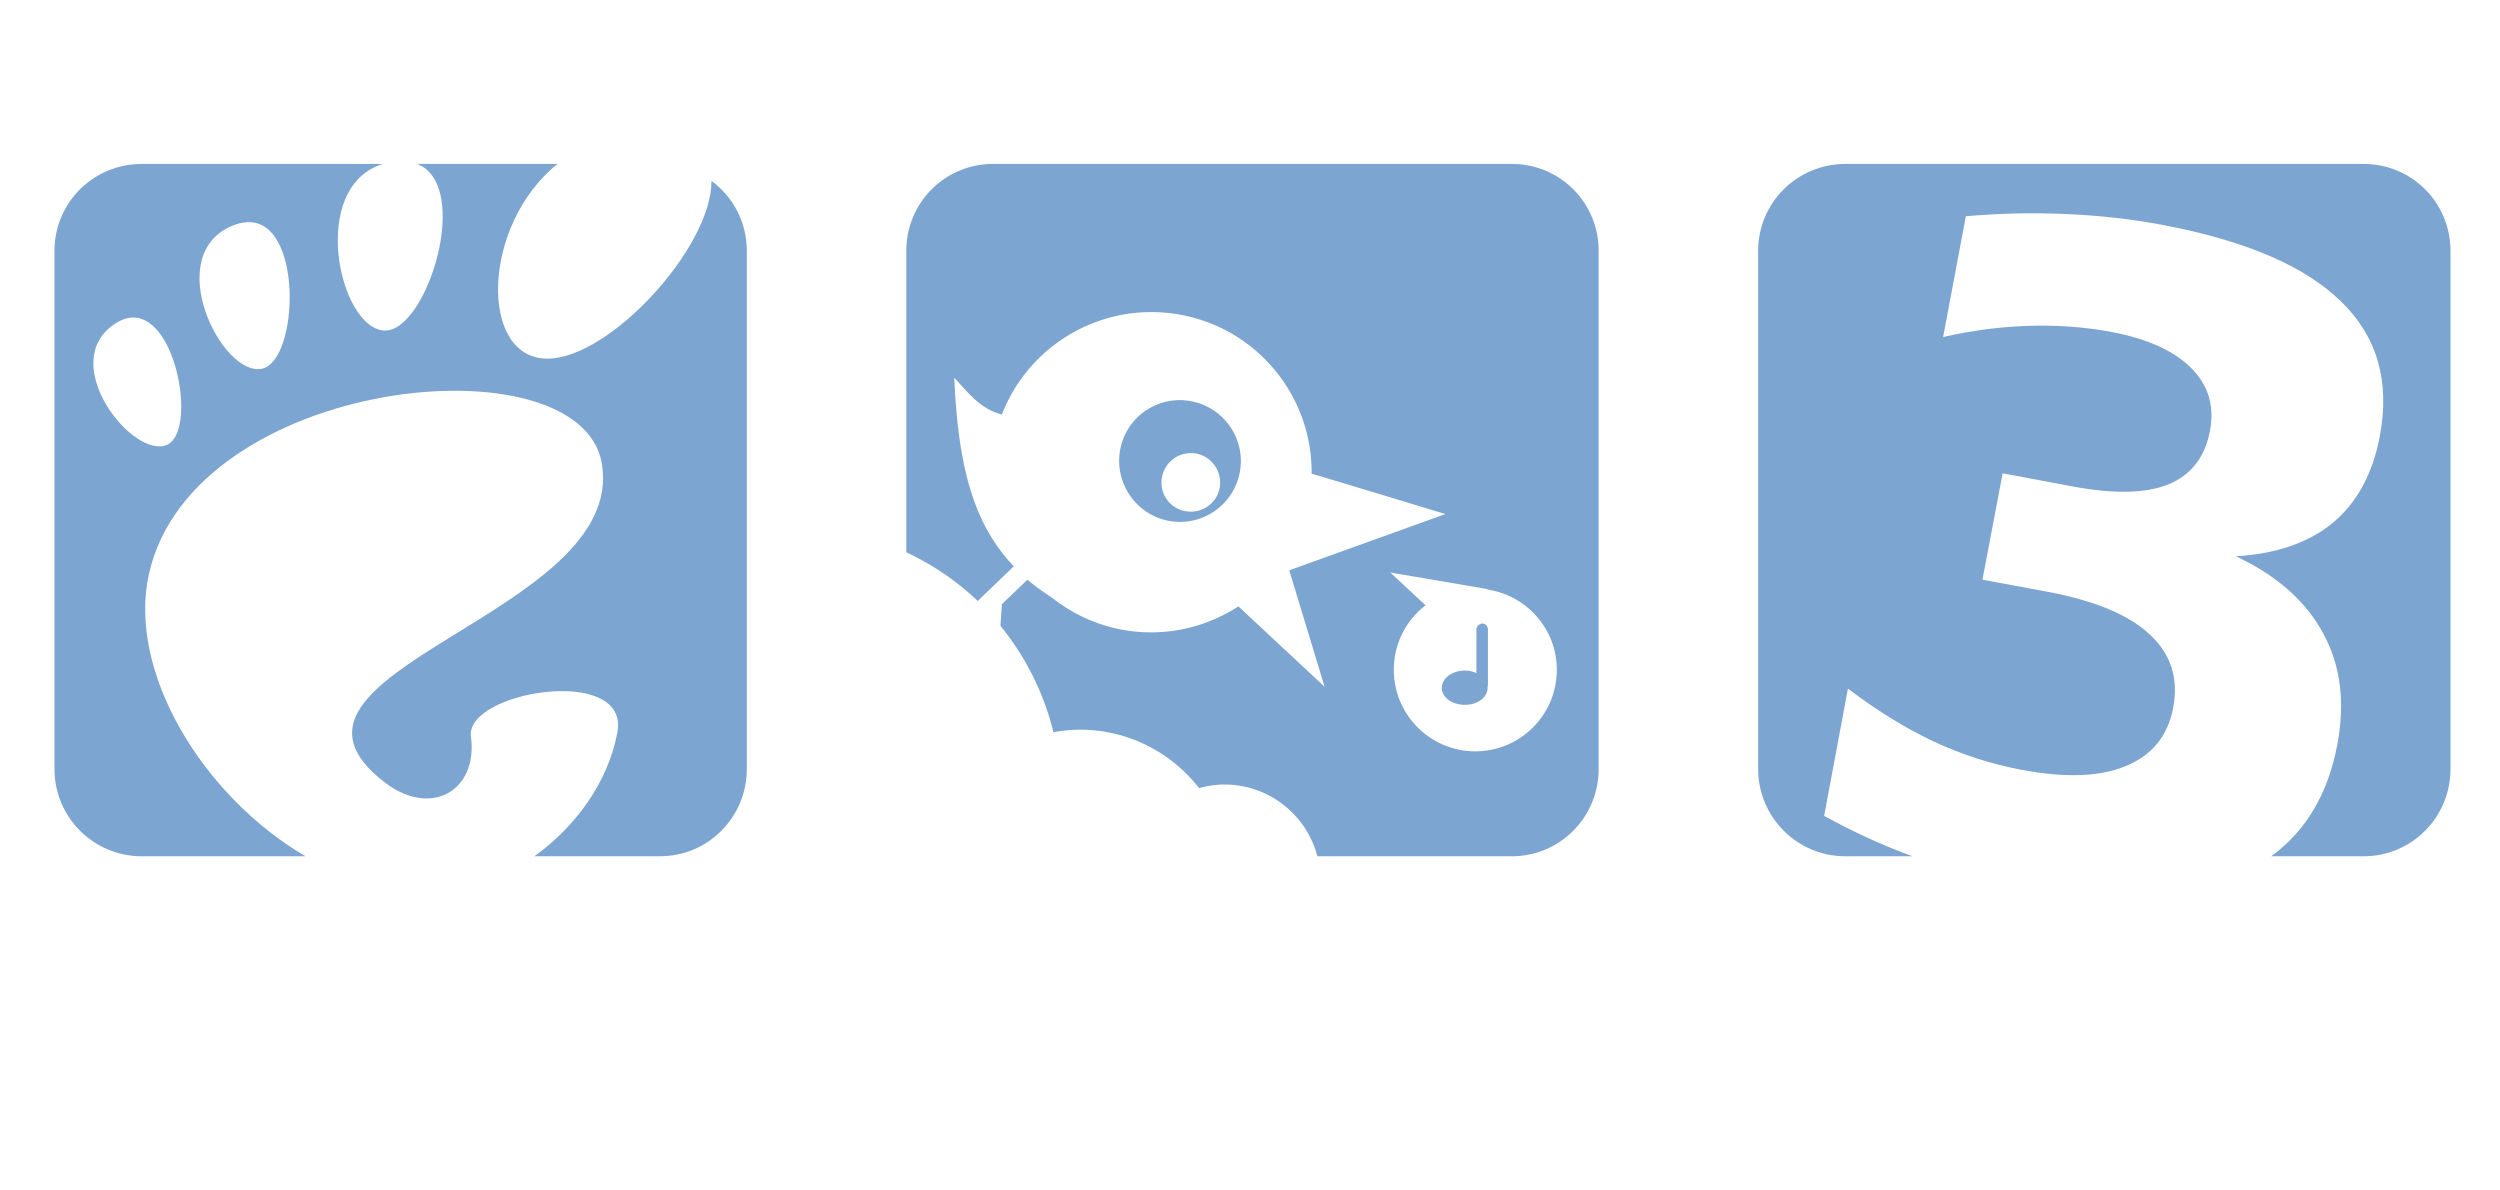<?xml version="1.0" encoding="UTF-8" standalone="no"?>
<!-- Created with Inkscape (http://www.inkscape.org/) -->

<svg
   xmlns:dc="http://purl.org/dc/elements/1.1/"
   xmlns:cc="http://creativecommons.org/ns#"
   xmlns:rdf="http://www.w3.org/1999/02/22-rdf-syntax-ns#"
   xmlns:svg="http://www.w3.org/2000/svg"
   xmlns="http://www.w3.org/2000/svg"
   xmlns:sodipodi="http://sodipodi.sourceforge.net/DTD/sodipodi-0.dtd"
   xmlns:inkscape="http://www.inkscape.org/namespaces/inkscape"
   width="744.094"
   height="354.331"
   id="svg3199"
   version="1.1"
   inkscape:version="0.48.0 r9654"
   sodipodi:docname="gnome3-thirt-print.svg">
  <defs
     id="defs3201" />
  <sodipodi:namedview
     id="base"
     pagecolor="#ffffff"
     bordercolor="#666666"
     borderopacity="1.0"
     inkscape:pageopacity="0.0"
     inkscape:pageshadow="2"
     inkscape:zoom="0.70710678"
     inkscape:cx="308.41954"
     inkscape:cy="222.48662"
     inkscape:document-units="px"
     inkscape:current-layer="layer1"
     showgrid="false"
     units="cm"
     inkscape:window-width="1366"
     inkscape:window-height="707"
     inkscape:window-x="0"
     inkscape:window-y="26"
     inkscape:window-maximized="1" />
  <g
     inkscape:label="Layer 1"
     inkscape:groupmode="layer"
     id="layer1"
     transform="translate(0,-698.03)">
    <path
       inkscape:connector-curvature="0"
       style="color:#000000;fill:#7ca5d2;fill-opacity:1;stroke:none;stroke-width:5;marker:none;visibility:visible;display:inline;overflow:visible;enable-background:accumulate"
       d="m 42.187,746.823 c -14.353,0 -25.973,11.512 -25.973,25.865 l 0,154.226 c 0,14.353 11.619,25.973 25.973,25.973 l 48.726,0 C 60.066,934.769 37.873,897.76 44.333,868.852 57.477,809.992 172.803,798.393 179.134,836.01 c 7.627,45.319 -108.071,61.811 -64.502,94.983 13.686,10.42 27.66,2.427 25.543,-13.738 -1.767,-13.485 47.425,-21.561 43.574,-1.181 -2.827,14.983 -12.579,28.093 -24.685,36.813 l 37.349,0 c 14.353,0 25.865,-11.619 25.865,-25.973 l 0,-154.226 c 0,-8.591 -4.117,-16.113 -10.518,-20.821 0.153,19.653 -30.195,52.911 -48.833,52.911 -20.357,0 -19.735,-39.66 3.005,-57.956 l -41.749,0 c 16.486,6.505 2.776,50.357 -9.874,49.584 -13.458,-0.821 -22.566,-42.795 -0.322,-49.584 l -71.8,0 z m 30.802,17.387 c 17.413,-1.848 16.12,41.294 4.937,43.574 -11.92,2.436 -29.97,-33.828 -8.693,-42.608 1.33,-0.549 2.596,-0.843 3.756,-0.966 z m -33.056,28.334 c 12.949,0.436 18.535,34.026 9.767,37.886 -10.021,4.409 -32.809,-24.078 -15.777,-35.847 2.13,-1.471 4.16,-2.101 6.01,-2.039 z"
       id="rect16600" />
    <path
       inkscape:connector-curvature="0"
       style="color:#000000;fill:#7ca5d2;fill-opacity:1;stroke:none;stroke-width:5;marker:none;visibility:visible;display:inline;overflow:visible;enable-background:accumulate"
       d="m 549.266,746.823 c -14.353,0 -25.973,11.512 -25.973,25.865 l 0,154.226 c 0,14.353 11.619,25.973 25.973,25.973 l 19.962,0 c -9.005,-3.289 -17.72,-7.3 -26.295,-12.02 l 7.083,-37.886 c 8.321,6.332 16.76,11.582 25.329,15.669 8.67,4.019 17.423,6.822 26.187,8.479 13.018,2.461 23.38,2.133 31.124,-1.073 7.829,-3.19 12.574,-8.963 14.167,-17.387 1.641,-8.679 -0.666,-16.011 -6.976,-21.787 -6.21,-5.845 -16.29,-10.042 -30.158,-12.664 l -19.64,-3.649 6.01,-31.661 20.606,3.864 c 12.337,2.333 21.891,2.15 28.656,-0.537 6.781,-2.772 10.954,-8.078 12.45,-15.991 1.383,-7.317 -0.466,-13.565 -5.581,-18.675 -5.115,-5.109 -12.998,-8.706 -23.719,-10.732 -7.913,-1.496 -16.157,-2.083 -24.577,-1.825 -8.421,0.259 -16.886,1.351 -25.543,3.327 l 6.761,-35.954 c 10.214,-0.889 20.264,-1.084 30.051,-0.644 9.787,0.44 19.252,1.483 28.441,3.22 24.76,4.681 42.418,12.269 53.126,22.753 10.809,10.416 14.679,23.803 11.591,40.14 -2.107,11.146 -6.73,19.721 -13.952,25.758 -7.206,5.952 -16.837,9.26 -28.87,9.981 12.22,5.747 20.896,13.46 25.973,22.968 5.177,9.439 6.582,20.486 4.186,33.163 -2.754,14.568 -9.297,25.587 -19.64,33.163 l 27.475,0 c 14.353,0 25.865,-11.619 25.865,-25.973 l 0,-154.226 c 0,-14.353 -11.512,-25.865 -25.865,-25.865 l -154.226,0 z"
       id="rect16600-5-1" />
    <path
       inkscape:connector-curvature="0"
       style="color:#000000;fill:#7ca5d2;fill-opacity:1;stroke:none;stroke-width:1;marker:none;visibility:visible;display:inline;overflow:visible;enable-background:accumulate"
       d="m 295.619,746.823 c -14.353,0 -25.865,11.512 -25.865,25.865 l 0,89.724 c 7.85,3.686 15.05,8.572 21.25,14.489 l 10.732,-10.303 c -12.088,-12.742 -16.535,-29.8 -17.709,-56.131 4.052,4.307 7.672,9.289 14.167,10.947 6.935,-17.959 24.153,-30.044 43.359,-30.48 3.167,-0.072 6.421,0.165 9.659,0.751 23.209,4.202 39.417,24.516 39.174,47.33 9.274,2.731 39.818,12.02 39.818,12.02 l -46.472,16.743 10.518,34.666 -25.651,-23.933 c -9.843,6.374 -22.02,9.227 -34.451,6.976 -7.795,-1.411 -14.738,-4.706 -20.606,-9.23 -0.153,-0.099 -0.278,-0.223 -0.429,-0.322 -2.634,-1.726 -5.096,-3.465 -7.298,-5.366 l -7.62,7.298 -0.429,6.439 c 7.416,9.1 12.901,19.892 15.777,31.661 2.564,-0.455 5.247,-0.751 7.942,-0.751 14.402,0 27.193,6.849 35.417,17.387 2.402,-0.654 4.903,-1.073 7.513,-1.073 13.298,0 24.467,9.06 27.69,21.358 l 57.848,0 c 14.353,0 25.865,-11.619 25.865,-25.973 l 0,-154.226 c 0,-14.353 -11.512,-25.865 -25.865,-25.865 l -154.333,0 z m 55.165,70.298 c -8.418,0.191 -15.828,6.202 -17.387,14.811 -1.781,9.839 4.758,19.362 14.596,21.143 9.839,1.781 19.254,-4.758 21.036,-14.596 1.781,-9.839 -4.758,-19.254 -14.596,-21.036 -1.23,-0.223 -2.446,-0.349 -3.649,-0.322 z m 3.434,15.777 c 0.581,-0.014 1.123,-1.7e-4 1.717,0.107 4.755,0.861 7.944,5.441 7.083,10.196 -0.861,4.755 -5.441,7.837 -10.196,6.976 -4.755,-0.861 -7.837,-5.333 -6.976,-10.089 0.753,-4.161 4.302,-7.098 8.371,-7.191 z m 59.565,35.525 28.978,4.937 -0.215,0.107 c 11.745,1.683 20.821,11.723 20.821,23.933 0,13.389 -10.867,24.255 -24.255,24.255 -13.389,0 -24.255,-10.867 -24.255,-24.255 0,-7.836 3.676,-14.78 9.445,-19.211 l -10.518,-9.767 z m 27.046,15.24 a 1.717,1.717 0 0 0 -0.107,0.107 1.717,1.717 0 0 0 -1.288,1.717 l 0,12.879 c -1.03,-0.465 -2.144,-0.751 -3.434,-0.751 -3.781,0 -6.869,2.316 -6.869,5.152 0,2.836 3.088,5.044 6.869,5.044 3.781,0 6.761,-2.208 6.761,-5.044 0,-0.105 0.007,-0.218 0,-0.322 a 1.717,1.717 0 0 0 0,-0.215 1.717,1.717 0 0 0 0.107,-0.107 l 0,-16.635 a 1.717,1.717 0 0 0 -2.039,-1.825 z"
       id="rect16600-5-6-7" />
  </g>
</svg>

